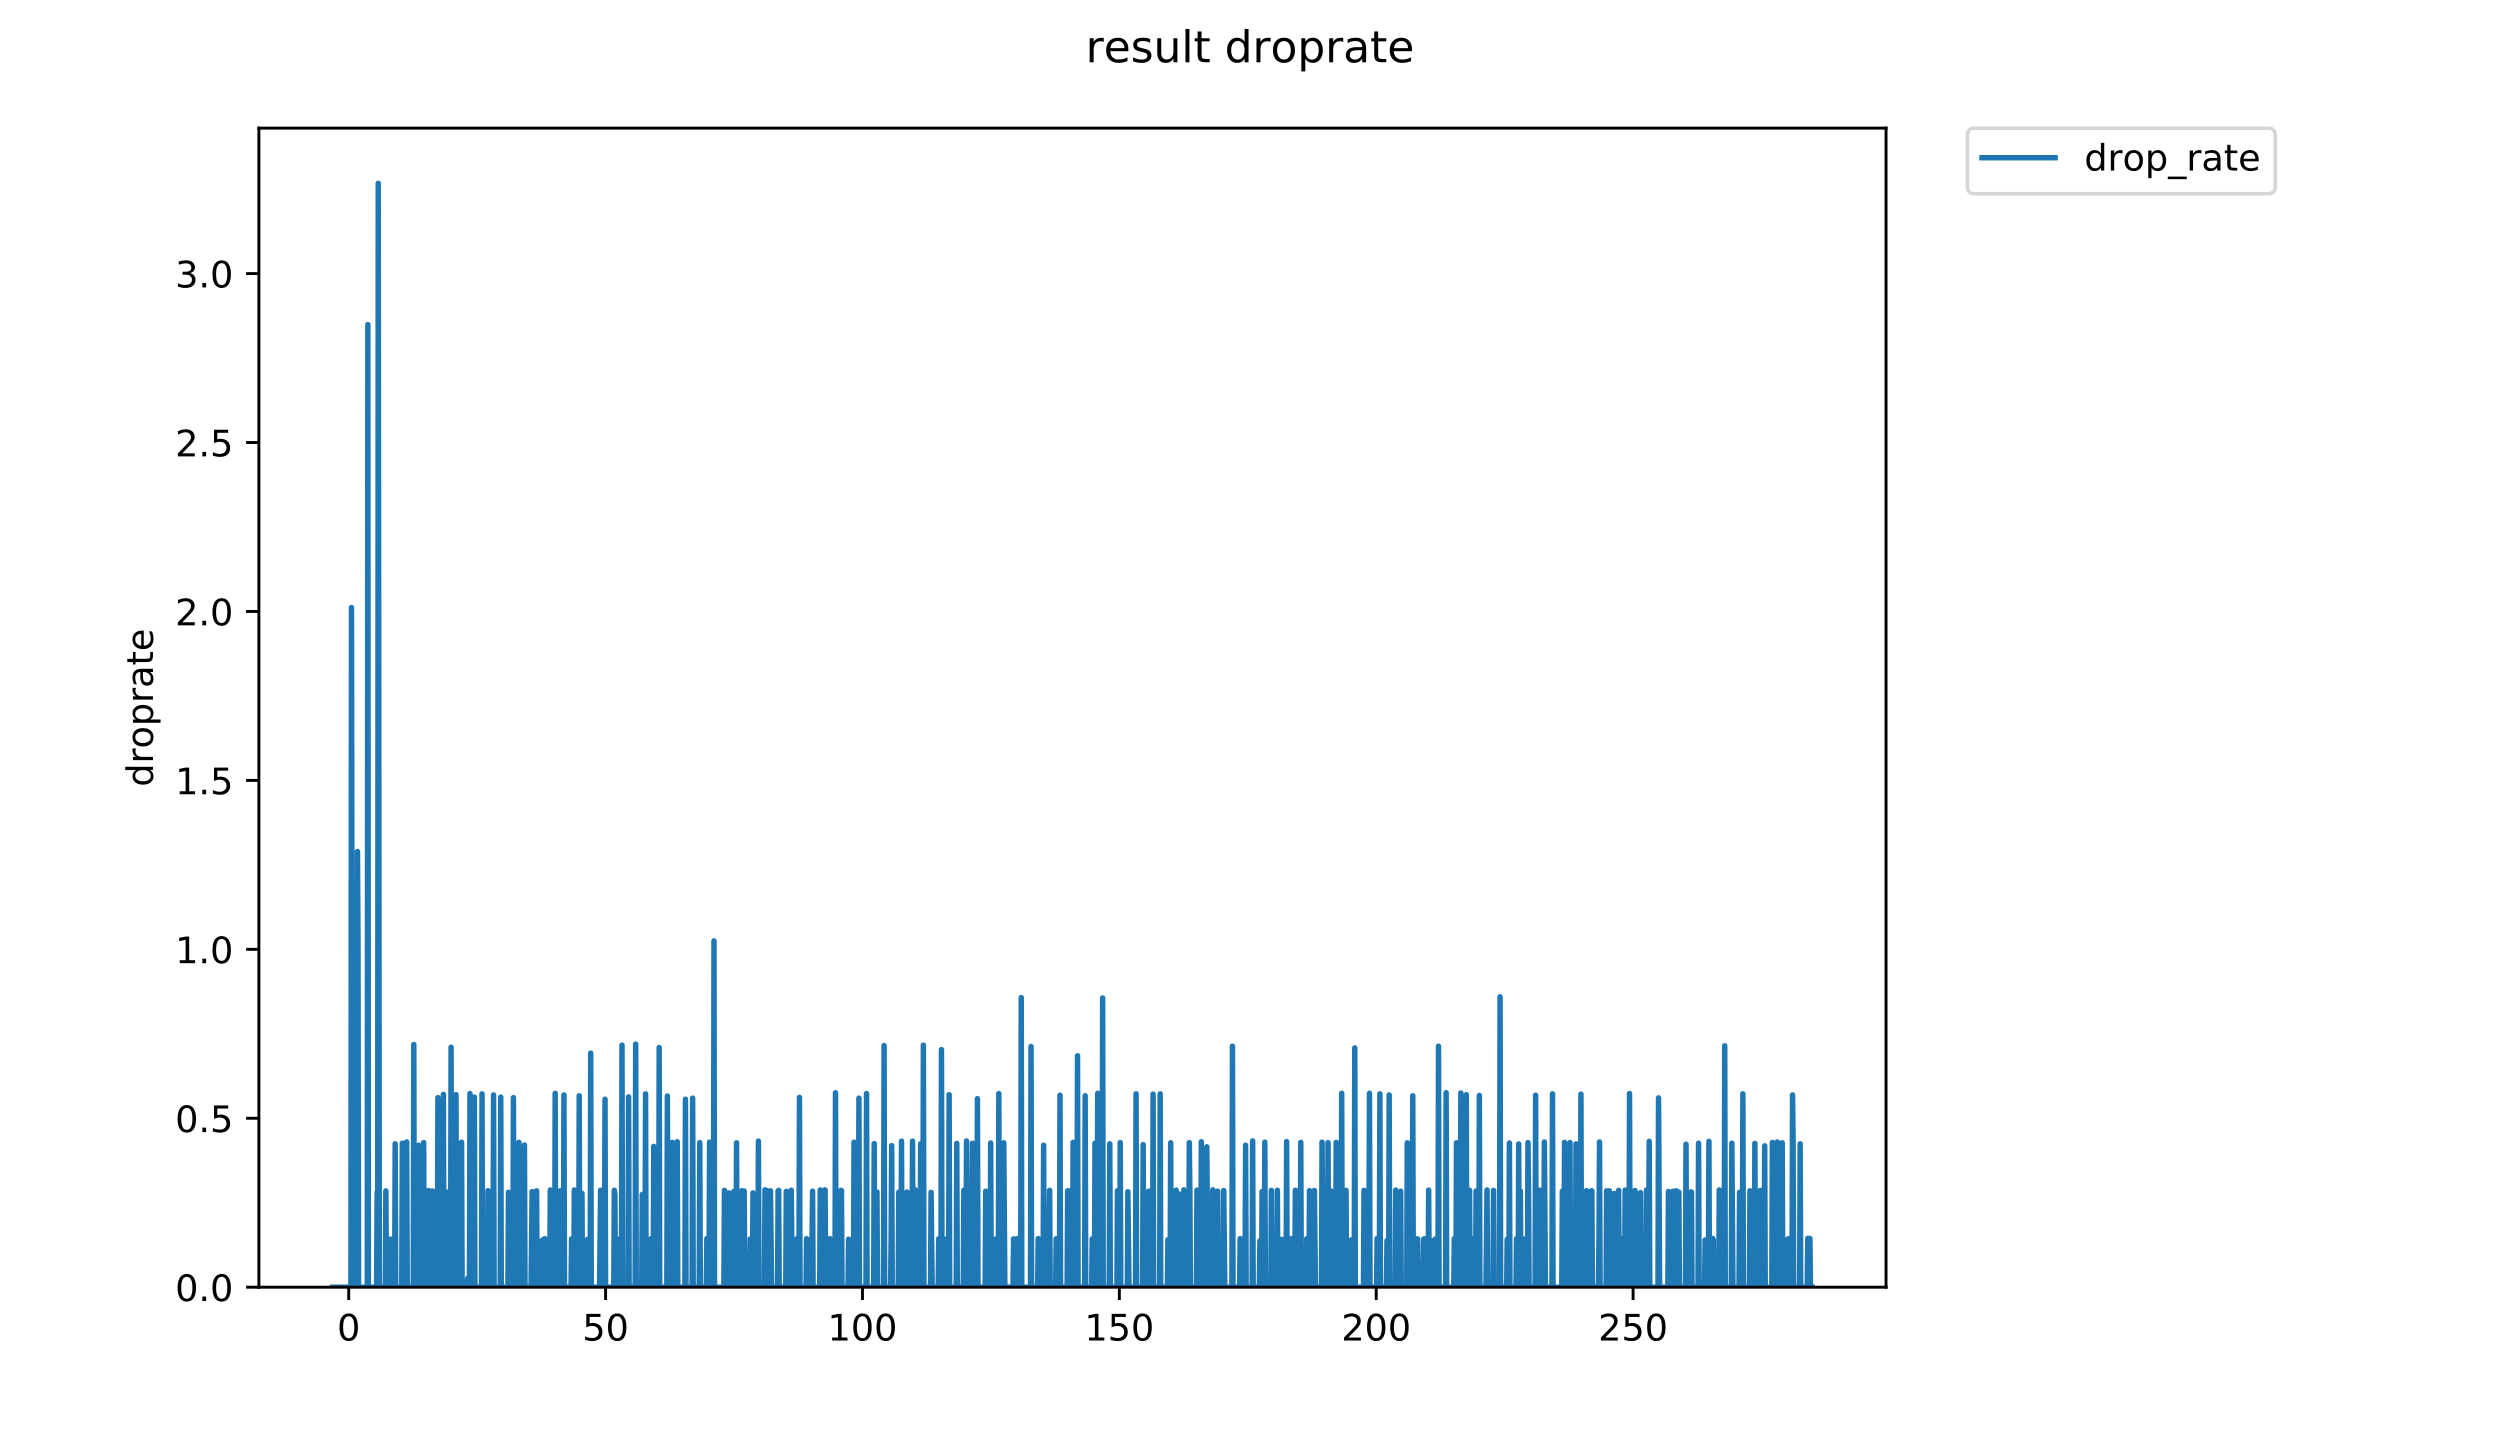 <?xml version="1.0" encoding="utf-8" standalone="no"?>
<!DOCTYPE svg PUBLIC "-//W3C//DTD SVG 1.1//EN"
  "http://www.w3.org/Graphics/SVG/1.1/DTD/svg11.dtd">
<!-- Created with matplotlib (https://matplotlib.org/) -->
<svg height="396pt" version="1.1" viewBox="0 0 684 396" width="684pt" xmlns="http://www.w3.org/2000/svg" xmlns:xlink="http://www.w3.org/1999/xlink">
 <defs>
  <style type="text/css">
*{stroke-linecap:butt;stroke-linejoin:round;}
  </style>
 </defs>
 <g id="figure_1">
  <g id="patch_1">
   <path d="M 0 396 
L 684 396 
L 684 0 
L 0 0 
z
" style="fill:#ffffff;"/>
  </g>
  <g id="axes_1">
   <g id="patch_2">
    <path d="M 70.834 352.174 
L 516.019 352.174 
L 516.019 35.062 
L 70.834 35.062 
z
" style="fill:#ffffff;"/>
   </g>
   <g id="matplotlib.axis_1">
    <g id="xtick_1">
     <g id="line2d_1">
      <defs>
       <path d="M 0 0 
L 0 3.5 
" id="med3071dee0" style="stroke:#000000;stroke-width:0.8;"/>
      </defs>
      <g>
       <use style="stroke:#000000;stroke-width:0.8;" x="95.411" xlink:href="#med3071dee0" y="352.174"/>
      </g>
     </g>
     <g id="text_1">
      <!-- 0 -->
      <defs>
       <path d="M 31.781 66.406 
Q 24.172 66.406 20.328 58.906 
Q 16.5 51.422 16.5 36.375 
Q 16.5 21.391 20.328 13.891 
Q 24.172 6.391 31.781 6.391 
Q 39.453 6.391 43.281 13.891 
Q 47.125 21.391 47.125 36.375 
Q 47.125 51.422 43.281 58.906 
Q 39.453 66.406 31.781 66.406 
z
M 31.781 74.219 
Q 44.047 74.219 50.516 64.516 
Q 56.984 54.828 56.984 36.375 
Q 56.984 17.969 50.516 8.266 
Q 44.047 -1.422 31.781 -1.422 
Q 19.531 -1.422 13.062 8.266 
Q 6.594 17.969 6.594 36.375 
Q 6.594 54.828 13.062 64.516 
Q 19.531 74.219 31.781 74.219 
z
" id="DejaVuSans-48"/>
      </defs>
      <g transform="translate(92.23 366.773)scale(0.1 -0.1)">
       <use xlink:href="#DejaVuSans-48"/>
      </g>
     </g>
    </g>
    <g id="xtick_2">
     <g id="line2d_2">
      <g>
       <use style="stroke:#000000;stroke-width:0.8;" x="165.692" xlink:href="#med3071dee0" y="352.174"/>
      </g>
     </g>
     <g id="text_2">
      <!-- 50 -->
      <defs>
       <path d="M 10.797 72.906 
L 49.516 72.906 
L 49.516 64.594 
L 19.828 64.594 
L 19.828 46.734 
Q 21.969 47.469 24.109 47.828 
Q 26.266 48.188 28.422 48.188 
Q 40.625 48.188 47.75 41.5 
Q 54.891 34.812 54.891 23.391 
Q 54.891 11.625 47.562 5.094 
Q 40.234 -1.422 26.906 -1.422 
Q 22.312 -1.422 17.547 -0.641 
Q 12.797 0.141 7.719 1.703 
L 7.719 11.625 
Q 12.109 9.234 16.797 8.062 
Q 21.484 6.891 26.703 6.891 
Q 35.156 6.891 40.078 11.328 
Q 45.016 15.766 45.016 23.391 
Q 45.016 31 40.078 35.438 
Q 35.156 39.891 26.703 39.891 
Q 22.75 39.891 18.812 39.016 
Q 14.891 38.141 10.797 36.281 
z
" id="DejaVuSans-53"/>
      </defs>
      <g transform="translate(159.329 366.773)scale(0.1 -0.1)">
       <use xlink:href="#DejaVuSans-53"/>
       <use x="63.623" xlink:href="#DejaVuSans-48"/>
      </g>
     </g>
    </g>
    <g id="xtick_3">
     <g id="line2d_3">
      <g>
       <use style="stroke:#000000;stroke-width:0.8;" x="235.972" xlink:href="#med3071dee0" y="352.174"/>
      </g>
     </g>
     <g id="text_3">
      <!-- 100 -->
      <defs>
       <path d="M 12.406 8.297 
L 28.516 8.297 
L 28.516 63.922 
L 10.984 60.406 
L 10.984 69.391 
L 28.422 72.906 
L 38.281 72.906 
L 38.281 8.297 
L 54.391 8.297 
L 54.391 0 
L 12.406 0 
z
" id="DejaVuSans-49"/>
      </defs>
      <g transform="translate(226.428 366.773)scale(0.1 -0.1)">
       <use xlink:href="#DejaVuSans-49"/>
       <use x="63.623" xlink:href="#DejaVuSans-48"/>
       <use x="127.246" xlink:href="#DejaVuSans-48"/>
      </g>
     </g>
    </g>
    <g id="xtick_4">
     <g id="line2d_4">
      <g>
       <use style="stroke:#000000;stroke-width:0.8;" x="306.253" xlink:href="#med3071dee0" y="352.174"/>
      </g>
     </g>
     <g id="text_4">
      <!-- 150 -->
      <g transform="translate(296.709 366.773)scale(0.1 -0.1)">
       <use xlink:href="#DejaVuSans-49"/>
       <use x="63.623" xlink:href="#DejaVuSans-53"/>
       <use x="127.246" xlink:href="#DejaVuSans-48"/>
      </g>
     </g>
    </g>
    <g id="xtick_5">
     <g id="line2d_5">
      <g>
       <use style="stroke:#000000;stroke-width:0.8;" x="376.533" xlink:href="#med3071dee0" y="352.174"/>
      </g>
     </g>
     <g id="text_5">
      <!-- 200 -->
      <defs>
       <path d="M 19.188 8.297 
L 53.609 8.297 
L 53.609 0 
L 7.328 0 
L 7.328 8.297 
Q 12.938 14.109 22.625 23.891 
Q 32.328 33.688 34.812 36.531 
Q 39.547 41.844 41.422 45.531 
Q 43.312 49.219 43.312 52.781 
Q 43.312 58.594 39.234 62.25 
Q 35.156 65.922 28.609 65.922 
Q 23.969 65.922 18.812 64.312 
Q 13.672 62.703 7.812 59.422 
L 7.812 69.391 
Q 13.766 71.781 18.938 73 
Q 24.125 74.219 28.422 74.219 
Q 39.75 74.219 46.484 68.547 
Q 53.219 62.891 53.219 53.422 
Q 53.219 48.922 51.531 44.891 
Q 49.859 40.875 45.406 35.406 
Q 44.188 33.984 37.641 27.219 
Q 31.109 20.453 19.188 8.297 
z
" id="DejaVuSans-50"/>
      </defs>
      <g transform="translate(366.99 366.773)scale(0.1 -0.1)">
       <use xlink:href="#DejaVuSans-50"/>
       <use x="63.623" xlink:href="#DejaVuSans-48"/>
       <use x="127.246" xlink:href="#DejaVuSans-48"/>
      </g>
     </g>
    </g>
    <g id="xtick_6">
     <g id="line2d_6">
      <g>
       <use style="stroke:#000000;stroke-width:0.8;" x="446.814" xlink:href="#med3071dee0" y="352.174"/>
      </g>
     </g>
     <g id="text_6">
      <!-- 250 -->
      <g transform="translate(437.27 366.773)scale(0.1 -0.1)">
       <use xlink:href="#DejaVuSans-50"/>
       <use x="63.623" xlink:href="#DejaVuSans-53"/>
       <use x="127.246" xlink:href="#DejaVuSans-48"/>
      </g>
     </g>
    </g>
   </g>
   <g id="matplotlib.axis_2">
    <g id="ytick_1">
     <g id="line2d_7">
      <defs>
       <path d="M 0 0 
L -3.5 0 
" id="m023fedb8b4" style="stroke:#000000;stroke-width:0.8;"/>
      </defs>
      <g>
       <use style="stroke:#000000;stroke-width:0.8;" x="70.834" xlink:href="#m023fedb8b4" y="352.174"/>
      </g>
     </g>
     <g id="text_7">
      <!-- 0.0 -->
      <defs>
       <path d="M 10.688 12.406 
L 21 12.406 
L 21 0 
L 10.688 0 
z
" id="DejaVuSans-46"/>
      </defs>
      <g transform="translate(47.931 355.973)scale(0.1 -0.1)">
       <use xlink:href="#DejaVuSans-48"/>
       <use x="63.623" xlink:href="#DejaVuSans-46"/>
       <use x="95.41" xlink:href="#DejaVuSans-48"/>
      </g>
     </g>
    </g>
    <g id="ytick_2">
     <g id="line2d_8">
      <g>
       <use style="stroke:#000000;stroke-width:0.8;" x="70.834" xlink:href="#m023fedb8b4" y="305.953"/>
      </g>
     </g>
     <g id="text_8">
      <!-- 0.5 -->
      <g transform="translate(47.931 309.753)scale(0.1 -0.1)">
       <use xlink:href="#DejaVuSans-48"/>
       <use x="63.623" xlink:href="#DejaVuSans-46"/>
       <use x="95.41" xlink:href="#DejaVuSans-53"/>
      </g>
     </g>
    </g>
    <g id="ytick_3">
     <g id="line2d_9">
      <g>
       <use style="stroke:#000000;stroke-width:0.8;" x="70.834" xlink:href="#m023fedb8b4" y="259.733"/>
      </g>
     </g>
     <g id="text_9">
      <!-- 1.0 -->
      <g transform="translate(47.931 263.532)scale(0.1 -0.1)">
       <use xlink:href="#DejaVuSans-49"/>
       <use x="63.623" xlink:href="#DejaVuSans-46"/>
       <use x="95.41" xlink:href="#DejaVuSans-48"/>
      </g>
     </g>
    </g>
    <g id="ytick_4">
     <g id="line2d_10">
      <g>
       <use style="stroke:#000000;stroke-width:0.8;" x="70.834" xlink:href="#m023fedb8b4" y="213.512"/>
      </g>
     </g>
     <g id="text_10">
      <!-- 1.5 -->
      <g transform="translate(47.931 217.311)scale(0.1 -0.1)">
       <use xlink:href="#DejaVuSans-49"/>
       <use x="63.623" xlink:href="#DejaVuSans-46"/>
       <use x="95.41" xlink:href="#DejaVuSans-53"/>
      </g>
     </g>
    </g>
    <g id="ytick_5">
     <g id="line2d_11">
      <g>
       <use style="stroke:#000000;stroke-width:0.8;" x="70.834" xlink:href="#m023fedb8b4" y="167.291"/>
      </g>
     </g>
     <g id="text_11">
      <!-- 2.0 -->
      <g transform="translate(47.931 171.09)scale(0.1 -0.1)">
       <use xlink:href="#DejaVuSans-50"/>
       <use x="63.623" xlink:href="#DejaVuSans-46"/>
       <use x="95.41" xlink:href="#DejaVuSans-48"/>
      </g>
     </g>
    </g>
    <g id="ytick_6">
     <g id="line2d_12">
      <g>
       <use style="stroke:#000000;stroke-width:0.8;" x="70.834" xlink:href="#m023fedb8b4" y="121.07"/>
      </g>
     </g>
     <g id="text_12">
      <!-- 2.5 -->
      <g transform="translate(47.931 124.869)scale(0.1 -0.1)">
       <use xlink:href="#DejaVuSans-50"/>
       <use x="63.623" xlink:href="#DejaVuSans-46"/>
       <use x="95.41" xlink:href="#DejaVuSans-53"/>
      </g>
     </g>
    </g>
    <g id="ytick_7">
     <g id="line2d_13">
      <g>
       <use style="stroke:#000000;stroke-width:0.8;" x="70.834" xlink:href="#m023fedb8b4" y="74.849"/>
      </g>
     </g>
     <g id="text_13">
      <!-- 3.0 -->
      <defs>
       <path d="M 40.578 39.312 
Q 47.656 37.797 51.625 33 
Q 55.609 28.219 55.609 21.188 
Q 55.609 10.406 48.188 4.484 
Q 40.766 -1.422 27.094 -1.422 
Q 22.516 -1.422 17.656 -0.516 
Q 12.797 0.391 7.625 2.203 
L 7.625 11.719 
Q 11.719 9.328 16.594 8.109 
Q 21.484 6.891 26.812 6.891 
Q 36.078 6.891 40.938 10.547 
Q 45.797 14.203 45.797 21.188 
Q 45.797 27.641 41.281 31.266 
Q 36.766 34.906 28.719 34.906 
L 20.219 34.906 
L 20.219 43.016 
L 29.109 43.016 
Q 36.375 43.016 40.234 45.922 
Q 44.094 48.828 44.094 54.297 
Q 44.094 59.906 40.109 62.906 
Q 36.141 65.922 28.719 65.922 
Q 24.656 65.922 20.016 65.031 
Q 15.375 64.156 9.812 62.312 
L 9.812 71.094 
Q 15.438 72.656 20.344 73.438 
Q 25.25 74.219 29.594 74.219 
Q 40.828 74.219 47.359 69.109 
Q 53.906 64.016 53.906 55.328 
Q 53.906 49.266 50.438 45.094 
Q 46.969 40.922 40.578 39.312 
z
" id="DejaVuSans-51"/>
      </defs>
      <g transform="translate(47.931 78.648)scale(0.1 -0.1)">
       <use xlink:href="#DejaVuSans-51"/>
       <use x="63.623" xlink:href="#DejaVuSans-46"/>
       <use x="95.41" xlink:href="#DejaVuSans-48"/>
      </g>
     </g>
    </g>
    <g id="text_14">
     <!-- droprate -->
     <defs>
      <path d="M 45.406 46.391 
L 45.406 75.984 
L 54.391 75.984 
L 54.391 0 
L 45.406 0 
L 45.406 8.203 
Q 42.578 3.328 38.25 0.953 
Q 33.938 -1.422 27.875 -1.422 
Q 17.969 -1.422 11.734 6.484 
Q 5.516 14.406 5.516 27.297 
Q 5.516 40.188 11.734 48.094 
Q 17.969 56 27.875 56 
Q 33.938 56 38.25 53.625 
Q 42.578 51.266 45.406 46.391 
z
M 14.797 27.297 
Q 14.797 17.391 18.875 11.75 
Q 22.953 6.109 30.078 6.109 
Q 37.203 6.109 41.297 11.75 
Q 45.406 17.391 45.406 27.297 
Q 45.406 37.203 41.297 42.844 
Q 37.203 48.484 30.078 48.484 
Q 22.953 48.484 18.875 42.844 
Q 14.797 37.203 14.797 27.297 
z
" id="DejaVuSans-100"/>
      <path d="M 41.109 46.297 
Q 39.594 47.172 37.812 47.578 
Q 36.031 48 33.891 48 
Q 26.266 48 22.188 43.047 
Q 18.109 38.094 18.109 28.812 
L 18.109 0 
L 9.078 0 
L 9.078 54.688 
L 18.109 54.688 
L 18.109 46.188 
Q 20.953 51.172 25.484 53.578 
Q 30.031 56 36.531 56 
Q 37.453 56 38.578 55.875 
Q 39.703 55.766 41.062 55.516 
z
" id="DejaVuSans-114"/>
      <path d="M 30.609 48.391 
Q 23.391 48.391 19.188 42.75 
Q 14.984 37.109 14.984 27.297 
Q 14.984 17.484 19.156 11.844 
Q 23.344 6.203 30.609 6.203 
Q 37.797 6.203 41.984 11.859 
Q 46.188 17.531 46.188 27.297 
Q 46.188 37.016 41.984 42.703 
Q 37.797 48.391 30.609 48.391 
z
M 30.609 56 
Q 42.328 56 49.016 48.375 
Q 55.719 40.766 55.719 27.297 
Q 55.719 13.875 49.016 6.219 
Q 42.328 -1.422 30.609 -1.422 
Q 18.844 -1.422 12.172 6.219 
Q 5.516 13.875 5.516 27.297 
Q 5.516 40.766 12.172 48.375 
Q 18.844 56 30.609 56 
z
" id="DejaVuSans-111"/>
      <path d="M 18.109 8.203 
L 18.109 -20.797 
L 9.078 -20.797 
L 9.078 54.688 
L 18.109 54.688 
L 18.109 46.391 
Q 20.953 51.266 25.266 53.625 
Q 29.594 56 35.594 56 
Q 45.562 56 51.781 48.094 
Q 58.016 40.188 58.016 27.297 
Q 58.016 14.406 51.781 6.484 
Q 45.562 -1.422 35.594 -1.422 
Q 29.594 -1.422 25.266 0.953 
Q 20.953 3.328 18.109 8.203 
z
M 48.688 27.297 
Q 48.688 37.203 44.609 42.844 
Q 40.531 48.484 33.406 48.484 
Q 26.266 48.484 22.188 42.844 
Q 18.109 37.203 18.109 27.297 
Q 18.109 17.391 22.188 11.75 
Q 26.266 6.109 33.406 6.109 
Q 40.531 6.109 44.609 11.75 
Q 48.688 17.391 48.688 27.297 
z
" id="DejaVuSans-112"/>
      <path d="M 34.281 27.484 
Q 23.391 27.484 19.188 25 
Q 14.984 22.516 14.984 16.5 
Q 14.984 11.719 18.141 8.906 
Q 21.297 6.109 26.703 6.109 
Q 34.188 6.109 38.703 11.406 
Q 43.219 16.703 43.219 25.484 
L 43.219 27.484 
z
M 52.203 31.203 
L 52.203 0 
L 43.219 0 
L 43.219 8.297 
Q 40.141 3.328 35.547 0.953 
Q 30.953 -1.422 24.312 -1.422 
Q 15.922 -1.422 10.953 3.297 
Q 6 8.016 6 15.922 
Q 6 25.141 12.172 29.828 
Q 18.359 34.516 30.609 34.516 
L 43.219 34.516 
L 43.219 35.406 
Q 43.219 41.609 39.141 45 
Q 35.062 48.391 27.688 48.391 
Q 23 48.391 18.547 47.266 
Q 14.109 46.141 10.016 43.891 
L 10.016 52.203 
Q 14.938 54.109 19.578 55.047 
Q 24.219 56 28.609 56 
Q 40.484 56 46.344 49.844 
Q 52.203 43.703 52.203 31.203 
z
" id="DejaVuSans-97"/>
      <path d="M 18.312 70.219 
L 18.312 54.688 
L 36.812 54.688 
L 36.812 47.703 
L 18.312 47.703 
L 18.312 18.016 
Q 18.312 11.328 20.141 9.422 
Q 21.969 7.516 27.594 7.516 
L 36.812 7.516 
L 36.812 0 
L 27.594 0 
Q 17.188 0 13.234 3.875 
Q 9.281 7.766 9.281 18.016 
L 9.281 47.703 
L 2.688 47.703 
L 2.688 54.688 
L 9.281 54.688 
L 9.281 70.219 
z
" id="DejaVuSans-116"/>
      <path d="M 56.203 29.594 
L 56.203 25.203 
L 14.891 25.203 
Q 15.484 15.922 20.484 11.062 
Q 25.484 6.203 34.422 6.203 
Q 39.594 6.203 44.453 7.469 
Q 49.312 8.734 54.109 11.281 
L 54.109 2.781 
Q 49.266 0.734 44.188 -0.344 
Q 39.109 -1.422 33.891 -1.422 
Q 20.797 -1.422 13.156 6.188 
Q 5.516 13.812 5.516 26.812 
Q 5.516 40.234 12.766 48.109 
Q 20.016 56 32.328 56 
Q 43.359 56 49.781 48.891 
Q 56.203 41.797 56.203 29.594 
z
M 47.219 32.234 
Q 47.125 39.594 43.094 43.984 
Q 39.062 48.391 32.422 48.391 
Q 24.906 48.391 20.391 44.141 
Q 15.875 39.891 15.188 32.172 
z
" id="DejaVuSans-101"/>
     </defs>
     <g transform="translate(41.852 215.236)rotate(-90)scale(0.1 -0.1)">
      <use xlink:href="#DejaVuSans-100"/>
      <use x="63.477" xlink:href="#DejaVuSans-114"/>
      <use x="104.559" xlink:href="#DejaVuSans-111"/>
      <use x="165.74" xlink:href="#DejaVuSans-112"/>
      <use x="229.217" xlink:href="#DejaVuSans-114"/>
      <use x="270.33" xlink:href="#DejaVuSans-97"/>
      <use x="331.609" xlink:href="#DejaVuSans-116"/>
      <use x="370.818" xlink:href="#DejaVuSans-101"/>
     </g>
    </g>
   </g>
   <g id="line2d_14">
    <path clip-path="url(#p726f8ecf5d)" d="M 91.07 352.174 
L 96.016 352.174 
L 96.164 166.228 
L 96.461 352.174 
L 97.656 352.174 
L 97.804 232.98 
L 97.952 259.201 
L 98.1 352.174 
L 100.491 352.174 
L 100.64 88.808 
L 100.789 352.174 
L 103.033 352.174 
L 103.184 326.171 
L 103.336 352.174 
L 103.485 50.163 
L 103.783 352.174 
L 105.424 352.174 
L 105.573 325.838 
L 105.723 352.174 
L 106.474 352.174 
L 106.625 339.099 
L 106.774 339.006 
L 106.925 352.174 
L 107.972 352.174 
L 108.122 312.949 
L 108.273 352.174 
L 109.924 352.174 
L 110.074 312.781 
L 110.223 352.174 
L 111.119 352.174 
L 111.267 312.443 
L 111.418 352.174 
L 113.068 352.174 
L 113.216 285.765 
L 113.365 352.174 
L 114.413 352.174 
L 114.566 313.333 
L 114.714 352.174 
L 115.765 352.174 
L 115.914 312.613 
L 116.062 352.174 
L 117.108 352.174 
L 117.257 325.724 
L 117.555 352.174 
L 118.156 352.174 
L 118.305 325.838 
L 118.458 352.174 
L 119.656 352.174 
L 119.808 300.313 
L 119.961 352.174 
L 121.161 352.174 
L 121.311 299.426 
L 121.461 352.174 
L 122.064 352.174 
L 122.215 326.134 
L 122.514 352.174 
L 123.267 352.174 
L 123.417 286.52 
L 123.566 352.174 
L 124.613 352.174 
L 124.762 299.501 
L 124.912 352.174 
L 126.136 352.174 
L 126.284 312.5 
L 126.433 352.174 
L 127.829 352.174 
L 127.978 349.722 
L 128.133 352.174 
L 128.434 352.174 
L 128.583 299.199 
L 128.732 352.174 
L 129.637 352.174 
L 129.788 300.168 
L 129.937 352.174 
L 131.736 352.174 
L 131.885 299.275 
L 132.033 352.174 
L 133.374 352.174 
L 133.523 325.762 
L 133.676 352.174 
L 133.98 352.174 
L 134.133 339.281 
L 134.285 352.174 
L 134.887 352.174 
L 135.036 299.576 
L 135.189 352.174 
L 136.855 352.174 
L 137.006 300.168 
L 137.155 352.174 
L 138.966 352.174 
L 139.118 326.207 
L 139.266 352.174 
L 140.32 352.174 
L 140.472 300.313 
L 140.626 352.174 
L 141.833 352.174 
L 141.982 312.556 
L 142.13 352.174 
L 143.338 352.174 
L 143.49 313.279 
L 143.644 352.174 
L 145.293 352.174 
L 145.593 326.024 
L 145.745 352.174 
L 146.659 352.174 
L 146.807 325.8 
L 146.956 352.174 
L 148.15 352.174 
L 148.304 339.371 
L 148.452 352.174 
L 148.751 352.174 
L 148.9 338.968 
L 149.048 338.892 
L 149.197 352.174 
L 150.407 352.174 
L 150.555 325.572 
L 150.706 352.174 
L 151.751 352.174 
L 151.899 299.123 
L 152.049 352.174 
L 153.101 352.174 
L 153.251 325.8 
L 153.401 352.174 
L 154.147 352.174 
L 154.297 299.576 
L 154.448 352.174 
L 156.238 352.174 
L 156.387 338.949 
L 156.535 352.174 
L 156.983 352.174 
L 157.131 325.572 
L 157.279 352.174 
L 158.322 352.174 
L 158.473 299.799 
L 158.621 352.174 
L 159.071 352.174 
L 159.225 326.496 
L 159.373 352.174 
L 160.415 352.174 
L 160.57 339.388 
L 160.719 339.117 
L 160.868 352.174 
L 161.466 352.174 
L 161.62 288.156 
L 161.769 352.174 
L 164.033 352.174 
L 164.332 325.649 
L 164.48 352.174 
L 165.378 352.174 
L 165.531 300.746 
L 165.68 352.174 
L 167.928 352.174 
L 168.076 325.649 
L 168.232 326.848 
L 168.381 352.174 
L 169.278 352.174 
L 169.428 339.043 
L 169.578 339.08 
L 169.728 352.174 
L 170.026 352.174 
L 170.175 285.955 
L 170.325 352.174 
L 171.826 352.174 
L 171.977 300.094 
L 172.128 352.174 
L 173.773 352.174 
L 173.921 285.669 
L 174.072 352.174 
L 175.569 352.174 
L 175.725 326.778 
L 175.872 352.174 
L 176.475 352.174 
L 176.623 299.275 
L 176.771 352.174 
L 177.967 352.174 
L 178.116 338.911 
L 178.265 352.174 
L 178.711 352.174 
L 178.865 313.657 
L 179.164 352.174 
L 180.203 352.174 
L 180.353 286.613 
L 180.5 352.174 
L 182.443 352.174 
L 182.593 299.873 
L 182.744 352.174 
L 183.804 352.174 
L 183.953 312.556 
L 184.104 352.174 
L 185.146 352.174 
L 185.294 312.386 
L 185.442 352.174 
L 187.386 352.174 
L 187.54 300.746 
L 187.688 352.174 
L 189.36 352.174 
L 189.512 300.459 
L 189.66 352.174 
L 191.309 352.174 
L 191.457 312.613 
L 191.606 352.174 
L 193.244 352.174 
L 193.392 338.854 
L 193.54 352.174 
L 193.988 352.174 
L 194.138 312.5 
L 194.287 352.174 
L 195.197 352.174 
L 195.346 257.432 
L 195.497 352.174 
L 198.056 352.174 
L 198.205 325.687 
L 198.355 352.174 
L 199.253 352.174 
L 199.405 326.388 
L 199.71 352.174 
L 200.616 352.174 
L 200.767 325.987 
L 200.919 352.174 
L 201.366 352.174 
L 201.515 312.669 
L 201.666 352.174 
L 202.864 352.174 
L 203.013 325.762 
L 203.162 352.174 
L 203.465 352.174 
L 203.614 325.875 
L 203.765 352.174 
L 205.118 352.174 
L 205.266 338.987 
L 205.414 352.174 
L 205.861 352.174 
L 206.014 326.388 
L 206.31 352.174 
L 207.355 352.174 
L 207.503 312.214 
L 207.653 352.174 
L 209.161 352.174 
L 209.309 325.534 
L 209.456 352.174 
L 209.756 352.174 
L 209.906 325.762 
L 210.053 352.174 
L 210.651 352.174 
L 210.799 325.8 
L 211.106 352.174 
L 212.742 352.174 
L 212.892 325.875 
L 213.04 325.687 
L 213.191 352.174 
L 214.981 352.174 
L 215.131 325.95 
L 215.283 352.174 
L 216.332 352.174 
L 216.48 325.649 
L 216.783 352.174 
L 217.833 352.174 
L 217.981 338.949 
L 218.134 352.174 
L 218.582 352.174 
L 218.734 300.241 
L 218.882 352.174 
L 220.527 352.174 
L 220.675 338.911 
L 220.825 339.043 
L 220.979 352.174 
L 222.021 352.174 
L 222.319 325.912 
L 222.469 352.174 
L 224.266 352.174 
L 224.414 325.572 
L 224.562 352.174 
L 225.456 352.174 
L 225.603 325.572 
L 225.751 325.572 
L 225.902 352.174 
L 226.803 352.174 
L 226.952 339.006 
L 227.1 338.892 
L 227.248 352.174 
L 228.443 352.174 
L 228.591 298.97 
L 228.738 352.174 
L 229.927 352.174 
L 230.076 325.687 
L 230.224 325.724 
L 230.373 352.174 
L 232.021 352.174 
L 232.17 339.043 
L 232.323 339.191 
L 232.472 352.174 
L 233.51 352.174 
L 233.659 312.5 
L 233.808 352.174 
L 234.85 352.174 
L 235.002 300.459 
L 235.151 352.174 
L 236.934 352.174 
L 237.082 299.199 
L 237.232 352.174 
L 239.034 352.174 
L 239.185 312.893 
L 239.333 352.174 
L 239.633 352.174 
L 239.934 326.134 
L 240.083 352.174 
L 241.737 352.174 
L 241.886 286.05 
L 242.035 352.174 
L 243.665 352.174 
L 243.814 338.949 
L 243.967 313.442 
L 244.115 352.174 
L 245.753 352.174 
L 245.905 326.207 
L 246.058 352.174 
L 246.503 352.174 
L 246.65 312.214 
L 246.798 352.174 
L 248.011 352.174 
L 248.162 326.134 
L 248.31 352.174 
L 249.52 352.174 
L 249.667 312.214 
L 249.815 352.174 
L 250.258 352.174 
L 250.406 325.534 
L 250.554 352.174 
L 251.742 352.174 
L 251.893 312.949 
L 252.044 352.174 
L 252.489 352.174 
L 252.638 285.955 
L 252.787 352.174 
L 254.592 352.174 
L 254.744 326.244 
L 255.042 352.174 
L 256.689 352.174 
L 256.838 338.93 
L 256.988 352.174 
L 257.436 352.174 
L 257.587 287.166 
L 257.737 352.174 
L 258.483 352.174 
L 258.632 339.025 
L 258.783 352.174 
L 259.533 352.174 
L 259.682 299.501 
L 259.831 352.174 
L 261.62 352.174 
L 261.77 312.837 
L 261.92 352.174 
L 263.554 352.174 
L 263.702 325.649 
L 263.85 352.174 
L 264.293 352.174 
L 264.44 312.156 
L 264.59 352.174 
L 265.776 352.174 
L 266.077 312.781 
L 266.228 352.174 
L 267.267 352.174 
L 267.421 300.603 
L 267.577 352.174 
L 269.541 352.174 
L 269.691 325.912 
L 269.843 352.174 
L 270.898 352.174 
L 271.047 312.725 
L 271.196 352.174 
L 272.241 352.174 
L 272.39 339.006 
L 272.539 352.174 
L 273.135 352.174 
L 273.283 299.199 
L 273.432 352.174 
L 274.482 352.174 
L 274.631 312.669 
L 274.928 352.174 
L 277.168 352.174 
L 277.316 338.949 
L 277.465 352.174 
L 277.911 352.174 
L 278.06 339.006 
L 278.208 338.911 
L 278.357 352.174 
L 279.263 352.174 
L 279.412 272.938 
L 279.562 352.174 
L 281.945 352.174 
L 282.094 286.333 
L 282.243 352.174 
L 283.903 352.174 
L 284.051 338.873 
L 284.2 338.968 
L 284.348 352.174 
L 285.386 352.174 
L 285.538 313.333 
L 285.688 352.174 
L 286.882 352.174 
L 287.18 325.687 
L 287.33 352.174 
L 288.824 352.174 
L 288.973 338.93 
L 289.121 338.911 
L 289.271 352.174 
L 289.869 352.174 
L 290.018 299.65 
L 290.168 352.174 
L 291.963 352.174 
L 292.113 325.8 
L 292.262 352.174 
L 292.559 352.174 
L 292.708 325.8 
L 292.856 352.174 
L 293.452 352.174 
L 293.601 312.556 
L 293.75 352.174 
L 294.651 352.174 
L 294.806 288.858 
L 294.96 352.174 
L 296.752 352.174 
L 296.902 299.799 
L 297.051 352.174 
L 298.691 352.174 
L 298.84 338.949 
L 298.989 352.174 
L 299.436 352.174 
L 299.586 312.781 
L 299.735 352.174 
L 300.19 352.174 
L 300.338 299.123 
L 300.488 352.174 
L 301.534 352.174 
L 301.683 273.051 
L 301.836 352.174 
L 303.484 352.174 
L 303.635 312.949 
L 303.784 352.174 
L 305.595 352.174 
L 305.742 325.8 
L 305.893 352.174 
L 306.346 352.174 
L 306.495 312.613 
L 306.643 352.174 
L 308.438 352.174 
L 308.588 326.061 
L 308.886 352.174 
L 310.679 352.174 
L 310.828 299.275 
L 310.977 352.174 
L 312.621 352.174 
L 312.773 313.169 
L 312.92 352.174 
L 313.989 352.174 
L 314.289 325.912 
L 314.441 352.174 
L 315.337 352.174 
L 315.486 299.35 
L 315.635 352.174 
L 317.282 352.174 
L 317.431 299.275 
L 317.582 352.174 
L 319.39 352.174 
L 319.541 339.209 
L 319.691 352.174 
L 320.144 352.174 
L 320.293 312.669 
L 320.441 352.174 
L 321.641 352.174 
L 321.789 325.61 
L 321.94 352.174 
L 322.399 352.174 
L 322.554 326.638 
L 322.702 352.174 
L 323.745 352.174 
L 323.893 325.534 
L 324.041 352.174 
L 325.242 352.174 
L 325.391 312.613 
L 325.54 325.649 
L 325.688 352.174 
L 327.339 352.174 
L 327.487 325.61 
L 327.636 352.174 
L 328.533 352.174 
L 328.682 312.386 
L 328.83 352.174 
L 330.028 352.174 
L 330.182 313.764 
L 330.479 352.174 
L 331.673 352.174 
L 331.82 325.534 
L 331.971 352.174 
L 332.12 352.174 
L 332.268 338.911 
L 332.417 352.174 
L 333.012 352.174 
L 333.162 325.912 
L 333.314 352.174 
L 333.769 352.174 
L 333.92 339.173 
L 334.069 352.174 
L 334.664 352.174 
L 334.813 325.724 
L 335.108 352.174 
L 337.053 352.174 
L 337.202 286.239 
L 337.351 352.174 
L 339.154 352.174 
L 339.302 338.892 
L 339.449 352.174 
L 339.897 352.174 
L 340.046 339.025 
L 340.197 352.174 
L 340.642 352.174 
L 340.795 313.333 
L 340.944 352.174 
L 342.577 352.174 
L 342.725 312.156 
L 342.873 352.174 
L 344.552 352.174 
L 344.708 339.511 
L 344.858 352.174 
L 345.156 352.174 
L 345.306 326.024 
L 345.456 352.174 
L 345.907 352.174 
L 346.056 312.5 
L 346.206 352.174 
L 347.695 352.174 
L 347.844 325.687 
L 347.993 352.174 
L 349.336 352.174 
L 349.484 325.649 
L 349.633 352.174 
L 350.383 352.174 
L 350.534 339.136 
L 350.684 339.117 
L 350.835 352.174 
L 351.873 352.174 
L 352.021 312.329 
L 352.17 352.174 
L 353.073 352.174 
L 353.221 338.949 
L 353.369 338.873 
L 353.517 352.174 
L 354.26 352.174 
L 354.408 325.649 
L 354.556 352.174 
L 355.744 352.174 
L 355.893 312.556 
L 356.042 352.174 
L 357.387 352.174 
L 357.535 338.892 
L 357.684 352.174 
L 358.129 352.174 
L 358.278 325.762 
L 358.426 352.174 
L 359.466 352.174 
L 359.615 325.724 
L 359.912 352.174 
L 361.561 352.174 
L 361.71 312.5 
L 362.007 352.174 
L 363.199 352.174 
L 363.348 312.613 
L 363.497 352.174 
L 363.795 352.174 
L 364.092 325.8 
L 364.241 352.174 
L 365.433 352.174 
L 365.582 312.556 
L 365.735 352.174 
L 366.938 352.174 
L 367.086 299.123 
L 367.235 352.174 
L 368.129 352.174 
L 368.278 325.687 
L 368.426 352.174 
L 369.616 352.174 
L 369.768 339.227 
L 369.918 352.174 
L 370.514 352.174 
L 370.665 286.706 
L 370.814 352.174 
L 373.045 352.174 
L 373.193 325.687 
L 373.343 352.174 
L 374.39 352.174 
L 374.538 338.93 
L 374.686 299.123 
L 374.835 352.174 
L 376.637 352.174 
L 376.785 338.854 
L 376.936 352.174 
L 377.389 352.174 
L 377.537 299.275 
L 377.686 352.174 
L 379.329 352.174 
L 379.484 339.424 
L 379.632 352.174 
L 379.929 352.174 
L 380.079 299.576 
L 380.229 352.174 
L 381.727 352.174 
L 381.875 325.61 
L 382.024 352.174 
L 383.077 352.174 
L 383.227 325.912 
L 383.375 352.174 
L 384.881 352.174 
L 385.031 312.669 
L 385.18 352.174 
L 386.384 352.174 
L 386.535 299.799 
L 386.684 352.174 
L 387.588 352.174 
L 387.736 338.949 
L 387.886 339.006 
L 388.037 352.174 
L 389.392 352.174 
L 389.541 339.006 
L 389.689 338.93 
L 389.839 352.174 
L 390.732 352.174 
L 390.88 325.61 
L 391.028 352.174 
L 391.783 352.174 
L 391.937 339.459 
L 392.088 352.174 
L 392.534 352.174 
L 392.684 339.006 
L 392.832 352.174 
L 393.427 352.174 
L 393.577 286.239 
L 393.725 352.174 
L 395.514 352.174 
L 395.662 298.97 
L 395.811 352.174 
L 397.747 352.174 
L 397.896 338.892 
L 398.044 352.174 
L 398.341 352.174 
L 398.491 312.669 
L 398.641 352.174 
L 399.54 352.174 
L 399.689 299.047 
L 399.837 352.174 
L 400.879 352.174 
L 401.027 338.892 
L 401.176 299.501 
L 401.325 352.174 
L 401.919 352.174 
L 402.067 325.649 
L 402.215 352.174 
L 402.962 352.174 
L 403.111 338.968 
L 403.26 352.174 
L 403.707 352.174 
L 403.857 325.875 
L 404.005 352.174 
L 404.602 352.174 
L 404.751 299.725 
L 404.9 352.174 
L 406.553 352.174 
L 406.852 325.572 
L 407 352.174 
L 408.485 352.174 
L 408.634 325.687 
L 408.782 352.174 
L 410.271 352.174 
L 410.42 272.711 
L 410.569 352.174 
L 412.218 352.174 
L 412.367 339.08 
L 412.517 352.174 
L 412.822 352.174 
L 412.971 312.725 
L 413.12 352.174 
L 414.766 352.174 
L 414.915 338.949 
L 415.065 352.174 
L 415.366 352.174 
L 415.517 313.004 
L 415.667 352.174 
L 415.818 352.174 
L 415.968 325.912 
L 416.118 352.174 
L 416.567 352.174 
L 416.715 338.949 
L 416.864 352.174 
L 417.461 352.174 
L 417.61 338.987 
L 417.759 352.174 
L 417.908 352.174 
L 418.057 312.613 
L 418.207 325.8 
L 418.358 352.174 
L 419.996 352.174 
L 420.146 299.65 
L 420.296 352.174 
L 421.037 352.174 
L 421.186 325.61 
L 421.334 352.174 
L 422.384 352.174 
L 422.532 312.443 
L 422.829 352.174 
L 424.614 352.174 
L 424.763 299.275 
L 424.911 352.174 
L 427.305 352.174 
L 427.455 325.912 
L 427.604 352.174 
L 427.905 352.174 
L 428.054 312.556 
L 428.351 352.174 
L 429.399 352.174 
L 429.548 312.613 
L 429.698 352.174 
L 431.046 352.174 
L 431.197 312.949 
L 431.346 352.174 
L 432.395 352.174 
L 432.544 299.35 
L 432.693 352.174 
L 432.845 352.174 
L 432.994 339.062 
L 433.143 352.174 
L 433.893 352.174 
L 434.042 325.762 
L 434.191 352.174 
L 435.235 352.174 
L 435.384 325.8 
L 435.533 325.8 
L 435.683 352.174 
L 437.334 352.174 
L 437.482 338.93 
L 437.631 312.443 
L 437.78 352.174 
L 439.422 352.174 
L 439.571 325.8 
L 439.719 352.174 
L 440.168 352.174 
L 440.316 325.8 
L 440.466 352.174 
L 441.511 352.174 
L 441.665 326.532 
L 441.814 352.174 
L 442.709 352.174 
L 442.858 325.687 
L 443.007 352.174 
L 443.601 352.174 
L 443.749 338.911 
L 443.898 352.174 
L 444.497 352.174 
L 444.645 325.61 
L 444.797 352.174 
L 445.692 352.174 
L 445.84 299.199 
L 445.988 352.174 
L 447.181 352.174 
L 447.33 325.724 
L 447.481 352.174 
L 448.687 352.174 
L 448.84 326.316 
L 448.995 352.174 
L 450.335 352.174 
L 450.483 325.61 
L 450.631 352.174 
L 450.927 352.174 
L 451.077 339.08 
L 451.225 312.271 
L 451.373 352.174 
L 453.623 352.174 
L 453.775 300.386 
L 454.075 352.174 
L 456.336 352.174 
L 456.485 325.987 
L 456.636 352.174 
L 457.536 352.174 
L 457.686 325.95 
L 457.835 352.174 
L 458.283 352.174 
L 458.583 325.8 
L 458.732 352.174 
L 459.034 352.174 
L 459.334 326.171 
L 459.483 352.174 
L 461.141 352.174 
L 461.292 313.059 
L 461.44 352.174 
L 462.487 352.174 
L 462.637 326.098 
L 462.789 326.134 
L 462.94 352.174 
L 464.578 352.174 
L 464.728 312.781 
L 464.877 352.174 
L 466.369 352.174 
L 466.521 339.263 
L 466.67 352.174 
L 467.411 352.174 
L 467.559 312.271 
L 467.708 352.174 
L 468.45 352.174 
L 468.598 338.854 
L 468.749 339.136 
L 468.898 352.174 
L 470.245 352.174 
L 470.392 325.572 
L 470.691 352.174 
L 471.736 352.174 
L 471.885 286.144 
L 472.034 352.174 
L 473.688 352.174 
L 473.837 312.781 
L 474.134 352.174 
L 475.796 352.174 
L 475.947 326.207 
L 476.095 352.174 
L 476.699 352.174 
L 476.848 299.275 
L 476.996 352.174 
L 478.639 352.174 
L 478.788 325.8 
L 478.94 352.174 
L 479.986 352.174 
L 480.136 312.837 
L 480.284 352.174 
L 481.476 352.174 
L 481.625 325.687 
L 481.774 352.174 
L 482.668 352.174 
L 482.821 313.496 
L 482.97 352.174 
L 484.771 352.174 
L 484.919 312.556 
L 485.07 352.174 
L 485.972 352.174 
L 486.121 338.949 
L 486.269 312.443 
L 486.418 352.174 
L 487.465 352.174 
L 487.615 312.669 
L 487.763 352.174 
L 488.949 352.174 
L 489.1 339.062 
L 489.248 338.93 
L 489.399 352.174 
L 490.291 352.174 
L 490.441 299.576 
L 490.59 312.443 
L 490.738 352.174 
L 492.373 352.174 
L 492.524 312.949 
L 492.672 352.174 
L 494.454 352.174 
L 494.601 338.816 
L 494.749 352.174 
L 494.897 352.174 
L 495.045 338.854 
L 495.192 338.854 
L 495.341 352.174 
L 495.784 352.174 
L 495.784 352.174 
" style="fill:none;stroke:#1f77b4;stroke-linecap:square;stroke-width:1.5;"/>
   </g>
   <g id="patch_3">
    <path d="M 70.834 352.174 
L 70.834 35.062 
" style="fill:none;stroke:#000000;stroke-linecap:square;stroke-linejoin:miter;stroke-width:0.8;"/>
   </g>
   <g id="patch_4">
    <path d="M 516.019 352.174 
L 516.019 35.062 
" style="fill:none;stroke:#000000;stroke-linecap:square;stroke-linejoin:miter;stroke-width:0.8;"/>
   </g>
   <g id="patch_5">
    <path d="M 70.834 352.174 
L 516.019 352.174 
" style="fill:none;stroke:#000000;stroke-linecap:square;stroke-linejoin:miter;stroke-width:0.8;"/>
   </g>
   <g id="patch_6">
    <path d="M 70.834 35.062 
L 516.019 35.062 
" style="fill:none;stroke:#000000;stroke-linecap:square;stroke-linejoin:miter;stroke-width:0.8;"/>
   </g>
   <g id="legend_1">
    <g id="patch_7">
     <path d="M 540.278 53.019 
L 620.514 53.019 
Q 622.514 53.019 622.514 51.019 
L 622.514 37.062 
Q 622.514 35.062 620.514 35.062 
L 540.278 35.062 
Q 538.278 35.062 538.278 37.062 
L 538.278 51.019 
Q 538.278 53.019 540.278 53.019 
z
" style="fill:#ffffff;opacity:0.8;stroke:#cccccc;stroke-linejoin:miter;"/>
    </g>
    <g id="line2d_15">
     <path d="M 542.278 43.161 
L 562.278 43.161 
" style="fill:none;stroke:#1f77b4;stroke-linecap:square;stroke-width:1.5;"/>
    </g>
    <g id="line2d_16"/>
    <g id="text_15">
     <!-- drop_rate -->
     <defs>
      <path d="M 50.984 -16.609 
L 50.984 -23.578 
L -0.984 -23.578 
L -0.984 -16.609 
z
" id="DejaVuSans-95"/>
     </defs>
     <g transform="translate(570.278 46.661)scale(0.1 -0.1)">
      <use xlink:href="#DejaVuSans-100"/>
      <use x="63.477" xlink:href="#DejaVuSans-114"/>
      <use x="104.559" xlink:href="#DejaVuSans-111"/>
      <use x="165.74" xlink:href="#DejaVuSans-112"/>
      <use x="229.217" xlink:href="#DejaVuSans-95"/>
      <use x="279.217" xlink:href="#DejaVuSans-114"/>
      <use x="320.33" xlink:href="#DejaVuSans-97"/>
      <use x="381.609" xlink:href="#DejaVuSans-116"/>
      <use x="420.818" xlink:href="#DejaVuSans-101"/>
     </g>
    </g>
   </g>
  </g>
  <g id="text_16">
   <!-- result droprate -->
   <defs>
    <path d="M 44.281 53.078 
L 44.281 44.578 
Q 40.484 46.531 36.375 47.5 
Q 32.281 48.484 27.875 48.484 
Q 21.188 48.484 17.844 46.438 
Q 14.5 44.391 14.5 40.281 
Q 14.5 37.156 16.891 35.375 
Q 19.281 33.594 26.516 31.984 
L 29.594 31.297 
Q 39.156 29.25 43.188 25.516 
Q 47.219 21.781 47.219 15.094 
Q 47.219 7.469 41.188 3.016 
Q 35.156 -1.422 24.609 -1.422 
Q 20.219 -1.422 15.453 -0.562 
Q 10.688 0.297 5.422 2 
L 5.422 11.281 
Q 10.406 8.688 15.234 7.391 
Q 20.062 6.109 24.812 6.109 
Q 31.156 6.109 34.562 8.281 
Q 37.984 10.453 37.984 14.406 
Q 37.984 18.062 35.516 20.016 
Q 33.062 21.969 24.703 23.781 
L 21.578 24.516 
Q 13.234 26.266 9.516 29.906 
Q 5.812 33.547 5.812 39.891 
Q 5.812 47.609 11.281 51.797 
Q 16.75 56 26.812 56 
Q 31.781 56 36.172 55.266 
Q 40.578 54.547 44.281 53.078 
z
" id="DejaVuSans-115"/>
    <path d="M 8.5 21.578 
L 8.5 54.688 
L 17.484 54.688 
L 17.484 21.922 
Q 17.484 14.156 20.5 10.266 
Q 23.531 6.391 29.594 6.391 
Q 36.859 6.391 41.078 11.031 
Q 45.312 15.672 45.312 23.688 
L 45.312 54.688 
L 54.297 54.688 
L 54.297 0 
L 45.312 0 
L 45.312 8.406 
Q 42.047 3.422 37.719 1 
Q 33.406 -1.422 27.688 -1.422 
Q 18.266 -1.422 13.375 4.438 
Q 8.5 10.297 8.5 21.578 
z
M 31.109 56 
z
" id="DejaVuSans-117"/>
    <path d="M 9.422 75.984 
L 18.406 75.984 
L 18.406 0 
L 9.422 0 
z
" id="DejaVuSans-108"/>
    <path id="DejaVuSans-32"/>
   </defs>
   <g transform="translate(297.048 17.038)scale(0.12 -0.12)">
    <use xlink:href="#DejaVuSans-114"/>
    <use x="41.082" xlink:href="#DejaVuSans-101"/>
    <use x="102.605" xlink:href="#DejaVuSans-115"/>
    <use x="154.705" xlink:href="#DejaVuSans-117"/>
    <use x="218.084" xlink:href="#DejaVuSans-108"/>
    <use x="245.867" xlink:href="#DejaVuSans-116"/>
    <use x="285.076" xlink:href="#DejaVuSans-32"/>
    <use x="316.863" xlink:href="#DejaVuSans-100"/>
    <use x="380.34" xlink:href="#DejaVuSans-114"/>
    <use x="421.422" xlink:href="#DejaVuSans-111"/>
    <use x="482.604" xlink:href="#DejaVuSans-112"/>
    <use x="546.08" xlink:href="#DejaVuSans-114"/>
    <use x="587.193" xlink:href="#DejaVuSans-97"/>
    <use x="648.473" xlink:href="#DejaVuSans-116"/>
    <use x="687.682" xlink:href="#DejaVuSans-101"/>
   </g>
  </g>
 </g>
 <defs>
  <clipPath id="p726f8ecf5d">
   <rect height="317.112" width="445.185" x="70.834" y="35.062"/>
  </clipPath>
 </defs>
</svg>
